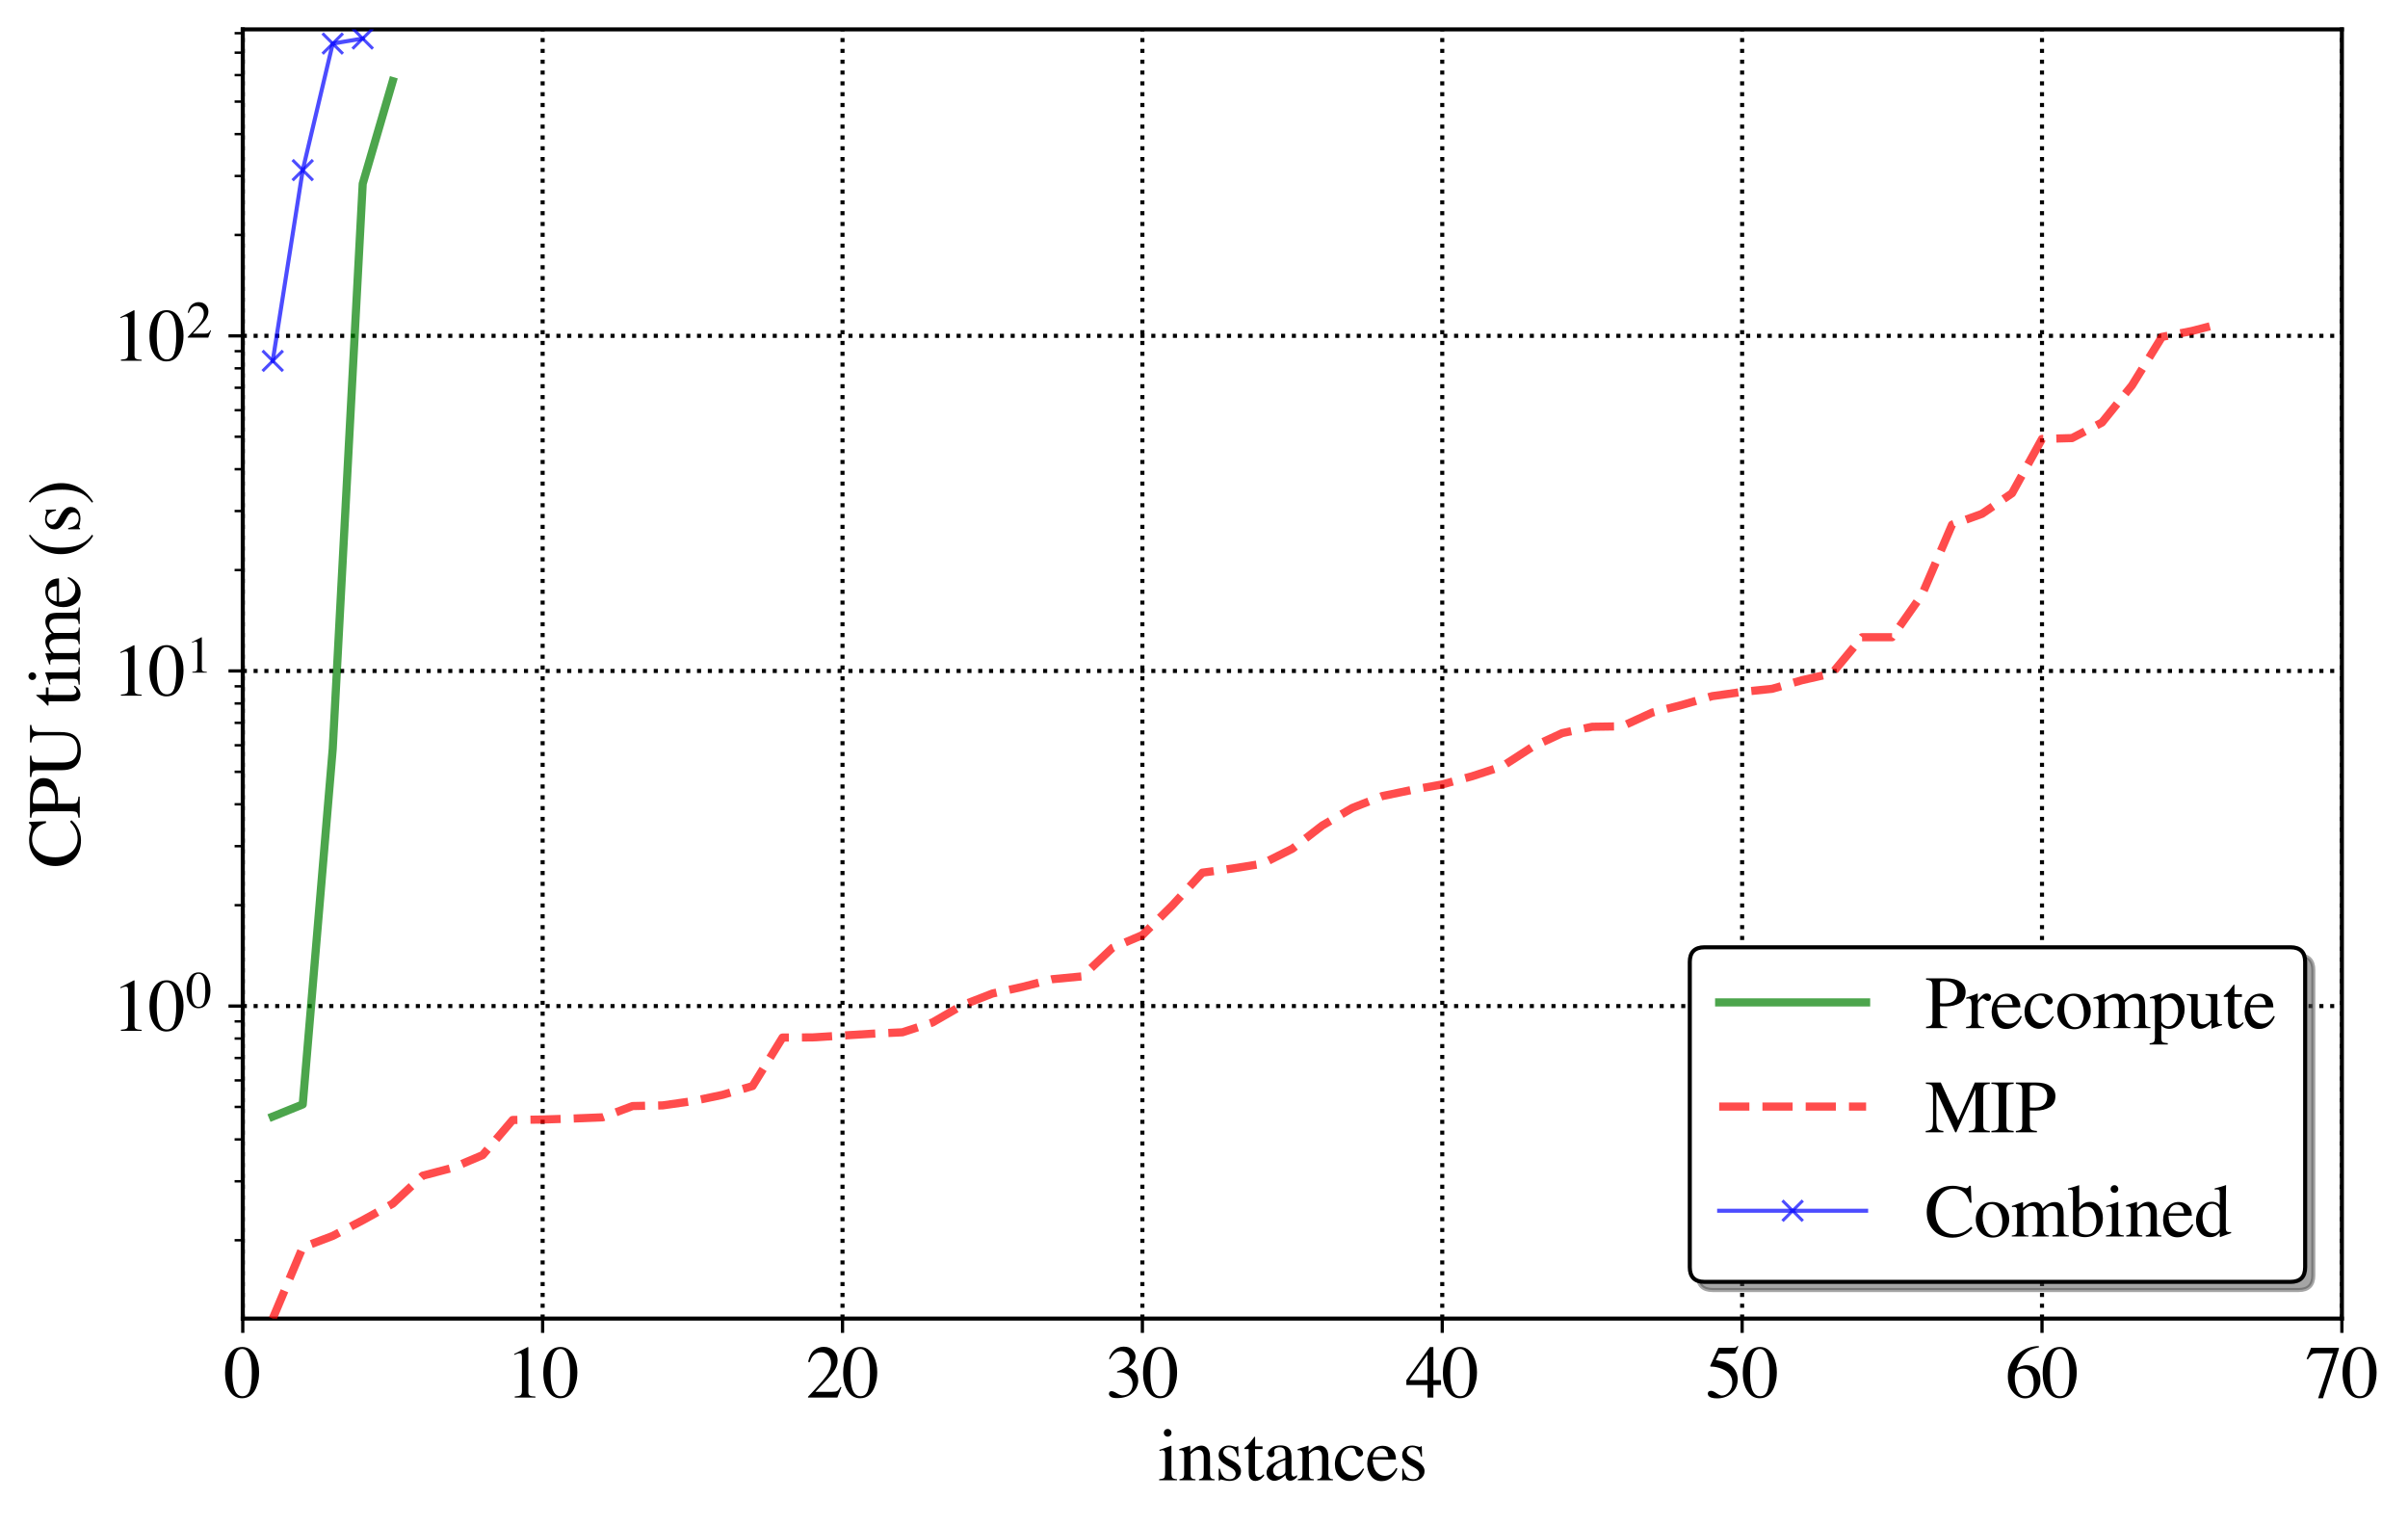 <?xml version="1.0" encoding="utf-8" standalone="no"?>
<!DOCTYPE svg PUBLIC "-//W3C//DTD SVG 1.1//EN"
  "http://www.w3.org/Graphics/SVG/1.1/DTD/svg11.dtd">
<svg xmlns:xlink="http://www.w3.org/1999/xlink" width="590.008pt" height="373.744pt" viewBox="0 0 590.008 373.744" xmlns="http://www.w3.org/2000/svg" version="1.1">
 <defs>
  <style type="text/css">*{stroke-linejoin: round; stroke-linecap: butt}</style>
 </defs>
 <g id="figure_1">
  <g id="patch_1">
   <path d="M 0 373.744 
L 590.008 373.744 
L 590.008 0 
L 0 0 
z
" style="fill: #ffffff"/>
  </g>
  <g id="axes_1">
   <g id="patch_2">
    <path d="M 59.482 323.02 
L 573.808 323.02 
L 573.808 7.2 
L 59.482 7.2 
z
" style="fill: #ffffff"/>
   </g>
   <g id="matplotlib.axis_1">
    <g id="xtick_1">
     <g id="line2d_1">
      <path d="M 59.482 323.02 
L 59.482 7.2 
" clip-path="url(#p31f4c7ac61)" style="fill: none; stroke-dasharray: 1,1.65; stroke-dashoffset: 0; stroke: #000000"/>
     </g>
     <g id="line2d_2">
      <defs>
       <path id="m6a44d98ca7" d="M 0 0 
L 0 3.5 
" style="stroke: #000000; stroke-width: 0.8"/>
      </defs>
      <g>
       <use xlink:href="#m6a44d98ca7" x="59.482" y="323.02" style="stroke: #000000; stroke-width: 0.8"/>
      </g>
     </g>
     <g id="text_1">
      <!-- 0 -->
      <g transform="translate(54.982 342.361) scale(0.18 -0.18)">
       <defs>
        <path id="Times-Roman-30" d="M 1531 116 
Q 1991 116 2162 619 
Q 2334 1122 2334 2075 
Q 2334 2834 2231 3288 
Q 2038 4131 1506 4131 
Q 975 4131 778 3263 
Q 675 2800 675 2044 
Q 675 1334 781 909 
Q 981 116 1531 116 
z
M 1522 4300 
Q 2241 4300 2638 3547 
Q 2953 2938 2953 2147 
Q 2953 1525 2759 975 
Q 2394 -59 1494 -59 
Q 878 -59 481 500 
Q 56 1097 56 2122 
Q 56 2928 341 3509 
Q 725 4300 1522 4300 
z
" transform="scale(0.016)"/>
       </defs>
       <use xlink:href="#Times-Roman-30"/>
      </g>
     </g>
    </g>
    <g id="xtick_2">
     <g id="line2d_3">
      <path d="M 132.957 323.02 
L 132.957 7.2 
" clip-path="url(#p31f4c7ac61)" style="fill: none; stroke-dasharray: 1,1.65; stroke-dashoffset: 0; stroke: #000000"/>
     </g>
     <g id="line2d_4">
      <g>
       <use xlink:href="#m6a44d98ca7" x="132.957" y="323.02" style="stroke: #000000; stroke-width: 0.8"/>
      </g>
     </g>
     <g id="text_2">
      <!-- 10 -->
      <g transform="translate(123.957 342.361) scale(0.18 -0.18)">
       <defs>
        <path id="Times-Roman-31" d="M 1894 4294 
Q 1906 4278 1907 4270 
Q 1909 4263 1909 4234 
L 1909 472 
Q 1909 231 2037 165 
Q 2166 100 2516 88 
L 2516 0 
L 753 0 
L 753 94 
Q 1131 113 1247 197 
Q 1363 281 1363 563 
L 1363 3456 
Q 1363 3606 1325 3684 
Q 1288 3763 1163 3763 
Q 1081 3763 951 3717 
Q 822 3672 709 3622 
L 709 3709 
L 1856 4294 
L 1894 4294 
z
" transform="scale(0.016)"/>
       </defs>
       <use xlink:href="#Times-Roman-31"/>
       <use xlink:href="#Times-Roman-30" x="50"/>
      </g>
     </g>
    </g>
    <g id="xtick_3">
     <g id="line2d_5">
      <path d="M 206.432 323.02 
L 206.432 7.2 
" clip-path="url(#p31f4c7ac61)" style="fill: none; stroke-dasharray: 1,1.65; stroke-dashoffset: 0; stroke: #000000"/>
     </g>
     <g id="line2d_6">
      <g>
       <use xlink:href="#m6a44d98ca7" x="206.432" y="323.02" style="stroke: #000000; stroke-width: 0.8"/>
      </g>
     </g>
     <g id="text_3">
      <!-- 20 -->
      <g transform="translate(197.432 342.361) scale(0.18 -0.18)">
       <defs>
        <path id="Times-Roman-32" d="M 191 72 
Q 1334 1259 1743 1815 
Q 2153 2372 2153 2900 
Q 2153 3363 1903 3605 
Q 1653 3847 1306 3847 
Q 878 3847 613 3534 
Q 466 3363 331 3006 
L 197 3034 
Q 353 3753 726 4033 
Q 1100 4313 1528 4313 
Q 2056 4313 2382 3980 
Q 2709 3647 2709 3166 
Q 2709 2653 2356 2178 
Q 2003 1703 822 488 
L 2256 488 
Q 2556 488 2678 559 
Q 2800 631 2953 909 
L 3034 872 
L 2688 0 
L 191 0 
L 191 72 
z
" transform="scale(0.016)"/>
       </defs>
       <use xlink:href="#Times-Roman-32"/>
       <use xlink:href="#Times-Roman-30" x="50"/>
      </g>
     </g>
    </g>
    <g id="xtick_4">
     <g id="line2d_7">
      <path d="M 279.907 323.02 
L 279.907 7.2 
" clip-path="url(#p31f4c7ac61)" style="fill: none; stroke-dasharray: 1,1.65; stroke-dashoffset: 0; stroke: #000000"/>
     </g>
     <g id="line2d_8">
      <g>
       <use xlink:href="#m6a44d98ca7" x="279.907" y="323.02" style="stroke: #000000; stroke-width: 0.8"/>
      </g>
     </g>
     <g id="text_4">
      <!-- 30 -->
      <g transform="translate(270.907 342.361) scale(0.18 -0.18)">
       <defs>
        <path id="Times-Roman-33" d="M 497 544 
Q 669 544 951 366 
Q 1234 188 1431 188 
Q 1869 188 2081 483 
Q 2294 778 2294 1125 
Q 2294 1459 2122 1713 
Q 1831 2141 1141 2141 
Q 1100 2141 1062 2139 
Q 1025 2138 975 2131 
L 969 2213 
Q 1469 2394 1756 2628 
Q 2044 2863 2044 3247 
Q 2044 3588 1817 3766 
Q 1591 3944 1300 3944 
Q 956 3944 694 3691 
Q 550 3553 384 3266 
L 288 3288 
Q 413 3763 753 4047 
Q 1094 4331 1541 4331 
Q 2019 4331 2280 4068 
Q 2541 3806 2541 3463 
Q 2541 3159 2325 2906 
Q 2203 2763 1947 2584 
Q 2247 2456 2428 2284 
Q 2769 1956 2769 1453 
Q 2769 859 2301 406 
Q 1834 -47 972 -47 
Q 588 -47 433 67 
Q 278 181 278 313 
Q 278 394 329 469 
Q 381 544 497 544 
z
" transform="scale(0.016)"/>
       </defs>
       <use xlink:href="#Times-Roman-33"/>
       <use xlink:href="#Times-Roman-30" x="50"/>
      </g>
     </g>
    </g>
    <g id="xtick_5">
     <g id="line2d_9">
      <path d="M 353.382 323.02 
L 353.382 7.2 
" clip-path="url(#p31f4c7ac61)" style="fill: none; stroke-dasharray: 1,1.65; stroke-dashoffset: 0; stroke: #000000"/>
     </g>
     <g id="line2d_10">
      <g>
       <use xlink:href="#m6a44d98ca7" x="353.382" y="323.02" style="stroke: #000000; stroke-width: 0.8"/>
      </g>
     </g>
     <g id="text_5">
      <!-- 40 -->
      <g transform="translate(344.382 342.361) scale(0.18 -0.18)">
       <defs>
        <path id="Times-Roman-34" d="M 1866 3650 
L 331 1481 
L 1866 1481 
L 1866 3650 
z
M 2072 4294 
L 2369 4294 
L 2369 1481 
L 3022 1481 
L 3022 1066 
L 2369 1066 
L 2369 0 
L 1872 0 
L 1872 1066 
L 72 1066 
L 72 1481 
L 2072 4294 
z
" transform="scale(0.016)"/>
       </defs>
       <use xlink:href="#Times-Roman-34"/>
       <use xlink:href="#Times-Roman-30" x="50"/>
      </g>
     </g>
    </g>
    <g id="xtick_6">
     <g id="line2d_11">
      <path d="M 426.858 323.02 
L 426.858 7.2 
" clip-path="url(#p31f4c7ac61)" style="fill: none; stroke-dasharray: 1,1.65; stroke-dashoffset: 0; stroke: #000000"/>
     </g>
     <g id="line2d_12">
      <g>
       <use xlink:href="#m6a44d98ca7" x="426.858" y="323.02" style="stroke: #000000; stroke-width: 0.8"/>
      </g>
     </g>
     <g id="text_6">
      <!-- 50 -->
      <g transform="translate(417.858 342.361) scale(0.18 -0.18)">
       <defs>
        <path id="Times-Roman-35" d="M 478 572 
Q 656 572 945 370 
Q 1234 169 1391 169 
Q 1750 169 2019 486 
Q 2288 803 2288 1266 
Q 2288 2075 1425 2431 
Q 947 2628 534 2628 
Q 466 2628 448 2633 
Q 431 2638 406 2666 
Q 413 2691 417 2708 
Q 422 2725 428 2741 
L 1109 4234 
L 2450 4234 
Q 2550 4234 2604 4268 
Q 2659 4303 2747 4397 
L 2797 4353 
L 2553 3775 
Q 2541 3747 2484 3739 
Q 2428 3731 2363 3731 
L 1153 3731 
L 888 3184 
Q 1400 3097 1638 3019 
Q 2028 2888 2291 2631 
Q 2516 2409 2631 2132 
Q 2747 1856 2747 1547 
Q 2747 856 2255 393 
Q 1763 -69 1009 -69 
Q 703 -69 516 -9 
Q 203 88 203 338 
Q 203 431 270 501 
Q 338 572 478 572 
z
" transform="scale(0.016)"/>
       </defs>
       <use xlink:href="#Times-Roman-35"/>
       <use xlink:href="#Times-Roman-30" x="50"/>
      </g>
     </g>
    </g>
    <g id="xtick_7">
     <g id="line2d_13">
      <path d="M 500.333 323.02 
L 500.333 7.2 
" clip-path="url(#p31f4c7ac61)" style="fill: none; stroke-dasharray: 1,1.65; stroke-dashoffset: 0; stroke: #000000"/>
     </g>
     <g id="line2d_14">
      <g>
       <use xlink:href="#m6a44d98ca7" x="500.333" y="323.02" style="stroke: #000000; stroke-width: 0.8"/>
      </g>
     </g>
     <g id="text_7">
      <!-- 60 -->
      <g transform="translate(491.333 342.361) scale(0.18 -0.18)">
       <defs>
        <path id="Times-Roman-36" d="M 2994 1422 
Q 2994 850 2626 390 
Q 2259 -69 1672 -69 
Q 1122 -69 670 447 
Q 219 963 219 1819 
Q 219 2922 1094 3713 
Q 1875 4375 2850 4375 
L 2866 4272 
Q 2475 4200 2192 4076 
Q 1909 3953 1688 3731 
Q 1459 3506 1259 3159 
Q 1059 2813 984 2472 
Q 1178 2591 1319 2647 
Q 1569 2747 1822 2747 
Q 2319 2747 2656 2403 
Q 2994 2059 2994 1422 
z
M 2422 1181 
Q 2422 1597 2291 1919 
Q 2072 2456 1547 2456 
Q 1063 2456 903 2169 
Q 809 2000 809 1606 
Q 809 1097 1026 609 
Q 1244 122 1713 122 
Q 2084 122 2253 439 
Q 2422 756 2422 1181 
z
" transform="scale(0.016)"/>
       </defs>
       <use xlink:href="#Times-Roman-36"/>
       <use xlink:href="#Times-Roman-30" x="50"/>
      </g>
     </g>
    </g>
    <g id="xtick_8">
     <g id="line2d_15">
      <path d="M 573.808 323.02 
L 573.808 7.2 
" clip-path="url(#p31f4c7ac61)" style="fill: none; stroke-dasharray: 1,1.65; stroke-dashoffset: 0; stroke: #000000"/>
     </g>
     <g id="line2d_16">
      <g>
       <use xlink:href="#m6a44d98ca7" x="573.808" y="323.02" style="stroke: #000000; stroke-width: 0.8"/>
      </g>
     </g>
     <g id="text_8">
      <!-- 70 -->
      <g transform="translate(564.808 342.361) scale(0.18 -0.18)">
       <defs>
        <path id="Times-Roman-37" d="M 2872 4234 
L 2872 4131 
L 1516 -59 
L 1103 -59 
L 2369 3763 
L 1006 3763 
Q 703 3763 570 3663 
Q 438 3563 234 3244 
L 125 3294 
Q 328 3794 376 3911 
Q 425 4028 503 4234 
L 2872 4234 
z
" transform="scale(0.016)"/>
       </defs>
       <use xlink:href="#Times-Roman-37"/>
       <use xlink:href="#Times-Roman-30" x="50"/>
      </g>
     </g>
    </g>
    <g id="text_9">
     <!-- instances -->
     <g transform="translate(283.653 362.623) scale(0.18 -0.18)">
      <defs>
       <path id="Times-Roman-69" d="M 525 4034 
Q 525 4169 619 4266 
Q 713 4363 850 4363 
Q 984 4363 1079 4267 
Q 1175 4172 1175 4034 
Q 1175 3900 1079 3804 
Q 984 3709 850 3709 
Q 713 3709 619 3804 
Q 525 3900 525 4034 
z
M 125 88 
Q 459 119 546 201 
Q 634 284 634 650 
L 634 2141 
Q 634 2344 606 2422 
Q 559 2550 409 2550 
Q 375 2550 342 2544 
Q 309 2538 153 2494 
L 153 2591 
L 288 2634 
Q 834 2813 1050 2903 
Q 1138 2941 1163 2941 
Q 1169 2919 1169 2894 
L 1169 650 
Q 1169 294 1255 203 
Q 1341 113 1644 88 
L 1644 0 
L 125 0 
L 125 88 
z
" transform="scale(0.016)"/>
       <path id="Times-Roman-6e" d="M 116 88 
Q 338 116 427 198 
Q 516 281 516 569 
L 516 2153 
Q 516 2353 478 2434 
Q 419 2553 234 2553 
Q 206 2553 176 2550 
Q 147 2547 103 2541 
L 103 2650 
Q 231 2688 709 2844 
L 1003 2941 
Q 1025 2941 1029 2925 
Q 1034 2909 1034 2881 
L 1034 2422 
Q 1322 2691 1484 2791 
Q 1728 2944 1991 2944 
Q 2203 2944 2378 2822 
Q 2716 2584 2716 1975 
L 2716 516 
Q 2716 291 2806 191 
Q 2897 91 3109 88 
L 3109 0 
L 1775 0 
L 1775 88 
Q 2003 119 2093 214 
Q 2184 309 2184 628 
L 2184 1963 
Q 2184 2231 2084 2407 
Q 1984 2584 1716 2584 
Q 1531 2584 1341 2459 
Q 1234 2388 1066 2222 
L 1066 472 
Q 1066 247 1166 170 
Q 1266 94 1481 88 
L 1481 0 
L 116 0 
L 116 88 
z
M 1603 2944 
L 1603 2944 
z
" transform="scale(0.016)"/>
       <path id="Times-Roman-73" d="M 331 984 
L 434 984 
Q 506 628 628 438 
Q 847 88 1269 88 
Q 1503 88 1639 217 
Q 1775 347 1775 553 
Q 1775 684 1697 806 
Q 1619 928 1422 1044 
L 1072 1244 
Q 688 1450 506 1659 
Q 325 1869 325 2153 
Q 325 2503 575 2728 
Q 825 2953 1203 2953 
Q 1369 2953 1567 2890 
Q 1766 2828 1791 2828 
Q 1847 2828 1872 2843 
Q 1897 2859 1916 2894 
L 1991 2894 
L 2013 2022 
L 1916 2022 
Q 1853 2325 1747 2494 
Q 1553 2806 1188 2806 
Q 969 2806 844 2672 
Q 719 2538 719 2356 
Q 719 2069 1150 1844 
L 1563 1622 
Q 2228 1259 2228 778 
Q 2228 409 1951 175 
Q 1675 -59 1228 -59 
Q 1041 -59 803 3 
Q 566 66 522 66 
Q 484 66 456 39 
Q 428 13 413 -25 
L 331 -25 
L 331 984 
z
M 1247 2953 
L 1247 2953 
z
" transform="scale(0.016)"/>
       <path id="Times-Roman-74" d="M 1628 2881 
L 1628 2656 
L 991 2656 
L 984 856 
Q 984 619 1025 497 
Q 1100 281 1319 281 
Q 1431 281 1514 334 
Q 1597 388 1703 503 
L 1784 434 
L 1716 341 
Q 1553 122 1372 31 
Q 1191 -59 1022 -59 
Q 653 -59 522 269 
Q 450 447 450 763 
L 450 2656 
L 109 2656 
Q 94 2666 86 2675 
Q 78 2684 78 2700 
Q 78 2731 92 2748 
Q 106 2766 181 2828 
Q 397 3006 492 3117 
Q 588 3228 941 3703 
Q 981 3703 989 3697 
Q 997 3691 997 3650 
L 997 2881 
L 1628 2881 
z
" transform="scale(0.016)"/>
       <path id="Times-Roman-61" d="M 1834 1731 
Q 1475 1613 1241 1469 
Q 791 1191 791 838 
Q 791 553 978 419 
Q 1100 331 1250 331 
Q 1456 331 1645 447 
Q 1834 563 1834 741 
L 1834 1731 
z
M 234 622 
Q 234 1075 688 1378 
Q 975 1566 1834 1888 
L 1834 2153 
Q 1834 2472 1772 2597 
Q 1666 2806 1331 2806 
Q 1172 2806 1028 2725 
Q 884 2641 884 2494 
Q 884 2456 900 2367 
Q 916 2278 916 2253 
Q 916 2078 800 2009 
Q 734 1969 644 1969 
Q 503 1969 428 2061 
Q 353 2153 353 2266 
Q 353 2484 623 2723 
Q 894 2963 1416 2963 
Q 2022 2963 2238 2569 
Q 2353 2353 2353 1941 
L 2353 688 
Q 2353 506 2378 438 
Q 2419 316 2547 316 
Q 2619 316 2666 337 
Q 2713 359 2828 444 
L 2828 281 
Q 2728 159 2613 81 
Q 2438 -38 2256 -38 
Q 2044 -38 1948 100 
Q 1853 238 1844 428 
Q 1606 222 1438 122 
Q 1153 -47 897 -47 
Q 628 -47 431 142 
Q 234 331 234 622 
z
M 1425 2963 
L 1425 2963 
z
" transform="scale(0.016)"/>
       <path id="Times-Roman-63" d="M 1591 2947 
Q 1981 2947 2264 2745 
Q 2547 2544 2547 2303 
Q 2547 2200 2475 2111 
Q 2403 2022 2253 2022 
Q 2144 2022 2061 2097 
Q 1978 2172 1941 2316 
L 1903 2466 
Q 1863 2631 1763 2700 
Q 1659 2766 1491 2766 
Q 1134 2766 889 2455 
Q 644 2144 644 1628 
Q 644 1156 914 781 
Q 1184 406 1644 406 
Q 1969 406 2222 619 
Q 2366 741 2547 1006 
L 2634 953 
Q 2456 578 2259 359 
Q 1881 -59 1384 -59 
Q 897 -59 522 325 
Q 147 709 147 1369 
Q 147 2016 556 2481 
Q 966 2947 1591 2947 
z
M 1453 2947 
L 1453 2947 
z
" transform="scale(0.016)"/>
       <path id="Times-Roman-65" d="M 1466 2931 
Q 1906 2931 2237 2626 
Q 2569 2322 2569 1763 
L 584 1763 
Q 616 1038 912 706 
Q 1209 375 1616 375 
Q 1944 375 2169 547 
Q 2394 719 2584 1034 
L 2694 997 
Q 2566 600 2214 262 
Q 1863 -75 1353 -75 
Q 766 -75 445 369 
Q 125 813 125 1391 
Q 125 2019 497 2475 
Q 869 2931 1466 2931 
z
M 1284 2703 
Q 928 2703 741 2388 
Q 641 2219 597 1963 
L 1916 1963 
Q 1881 2275 1797 2428 
Q 1644 2703 1284 2703 
z
M 1425 2931 
L 1425 2931 
z
" transform="scale(0.016)"/>
      </defs>
      <use xlink:href="#Times-Roman-69"/>
      <use xlink:href="#Times-Roman-6e" x="27.783"/>
      <use xlink:href="#Times-Roman-73" x="77.783"/>
      <use xlink:href="#Times-Roman-74" x="116.699"/>
      <use xlink:href="#Times-Roman-61" x="144.482"/>
      <use xlink:href="#Times-Roman-6e" x="188.867"/>
      <use xlink:href="#Times-Roman-63" x="238.867"/>
      <use xlink:href="#Times-Roman-65" x="283.252"/>
      <use xlink:href="#Times-Roman-73" x="327.637"/>
     </g>
    </g>
   </g>
   <g id="matplotlib.axis_2">
    <g id="ytick_1">
     <g id="line2d_17">
      <path d="M 59.482 246.457 
L 573.808 246.457 
" clip-path="url(#p31f4c7ac61)" style="fill: none; stroke-dasharray: 1,1.65; stroke-dashoffset: 0; stroke: #000000"/>
     </g>
     <g id="line2d_18">
      <defs>
       <path id="m2f90ccb410" d="M 0 0 
L -3.5 0 
" style="stroke: #000000; stroke-width: 0.8"/>
      </defs>
      <g>
       <use xlink:href="#m2f90ccb410" x="59.482" y="246.457" style="stroke: #000000; stroke-width: 0.8"/>
      </g>
     </g>
     <g id="text_10">
      <!-- $\mathdefault{10^{0}}$ -->
      <g transform="translate(27.462 252.628) scale(0.18 -0.18)">
       <use xlink:href="#Times-Roman-31" transform="translate(0 0.556)"/>
       <use xlink:href="#Times-Roman-30" transform="translate(50 0.556)"/>
       <use xlink:href="#Times-Roman-30" transform="translate(100.785 31.969) scale(0.7)"/>
      </g>
     </g>
    </g>
    <g id="ytick_2">
     <g id="line2d_19">
      <path d="M 59.482 164.366 
L 573.808 164.366 
" clip-path="url(#p31f4c7ac61)" style="fill: none; stroke-dasharray: 1,1.65; stroke-dashoffset: 0; stroke: #000000"/>
     </g>
     <g id="line2d_20">
      <g>
       <use xlink:href="#m2f90ccb410" x="59.482" y="164.366" style="stroke: #000000; stroke-width: 0.8"/>
      </g>
     </g>
     <g id="text_11">
      <!-- $\mathdefault{10^{1}}$ -->
      <g transform="translate(27.462 170.536) scale(0.18 -0.18)">
       <use xlink:href="#Times-Roman-31" transform="translate(0 0.622)"/>
       <use xlink:href="#Times-Roman-30" transform="translate(50 0.622)"/>
       <use xlink:href="#Times-Roman-31" transform="translate(100.785 32.034) scale(0.7)"/>
      </g>
     </g>
    </g>
    <g id="ytick_3">
     <g id="line2d_21">
      <path d="M 59.482 82.274 
L 573.808 82.274 
" clip-path="url(#p31f4c7ac61)" style="fill: none; stroke-dasharray: 1,1.65; stroke-dashoffset: 0; stroke: #000000"/>
     </g>
     <g id="line2d_22">
      <g>
       <use xlink:href="#m2f90ccb410" x="59.482" y="82.274" style="stroke: #000000; stroke-width: 0.8"/>
      </g>
     </g>
     <g id="text_12">
      <!-- $\mathdefault{10^{2}}$ -->
      <g transform="translate(27.462 88.445) scale(0.18 -0.18)">
       <use xlink:href="#Times-Roman-31" transform="translate(0 0.414)"/>
       <use xlink:href="#Times-Roman-30" transform="translate(50 0.414)"/>
       <use xlink:href="#Times-Roman-32" transform="translate(100.785 31.827) scale(0.7)"/>
      </g>
     </g>
    </g>
    <g id="ytick_4">
     <g id="line2d_23">
      <defs>
       <path id="m08d9898d36" d="M 0 0 
L -2 0 
" style="stroke: #000000; stroke-width: 0.6"/>
      </defs>
      <g>
       <use xlink:href="#m08d9898d36" x="59.482" y="303.837" style="stroke: #000000; stroke-width: 0.6"/>
      </g>
     </g>
    </g>
    <g id="ytick_5">
     <g id="line2d_24">
      <g>
       <use xlink:href="#m08d9898d36" x="59.482" y="289.381" style="stroke: #000000; stroke-width: 0.6"/>
      </g>
     </g>
    </g>
    <g id="ytick_6">
     <g id="line2d_25">
      <g>
       <use xlink:href="#m08d9898d36" x="59.482" y="279.125" style="stroke: #000000; stroke-width: 0.6"/>
      </g>
     </g>
    </g>
    <g id="ytick_7">
     <g id="line2d_26">
      <g>
       <use xlink:href="#m08d9898d36" x="59.482" y="271.169" style="stroke: #000000; stroke-width: 0.6"/>
      </g>
     </g>
    </g>
    <g id="ytick_8">
     <g id="line2d_27">
      <g>
       <use xlink:href="#m08d9898d36" x="59.482" y="264.669" style="stroke: #000000; stroke-width: 0.6"/>
      </g>
     </g>
    </g>
    <g id="ytick_9">
     <g id="line2d_28">
      <g>
       <use xlink:href="#m08d9898d36" x="59.482" y="259.173" style="stroke: #000000; stroke-width: 0.6"/>
      </g>
     </g>
    </g>
    <g id="ytick_10">
     <g id="line2d_29">
      <g>
       <use xlink:href="#m08d9898d36" x="59.482" y="254.413" style="stroke: #000000; stroke-width: 0.6"/>
      </g>
     </g>
    </g>
    <g id="ytick_11">
     <g id="line2d_30">
      <g>
       <use xlink:href="#m08d9898d36" x="59.482" y="250.214" style="stroke: #000000; stroke-width: 0.6"/>
      </g>
     </g>
    </g>
    <g id="ytick_12">
     <g id="line2d_31">
      <g>
       <use xlink:href="#m08d9898d36" x="59.482" y="221.745" style="stroke: #000000; stroke-width: 0.6"/>
      </g>
     </g>
    </g>
    <g id="ytick_13">
     <g id="line2d_32">
      <g>
       <use xlink:href="#m08d9898d36" x="59.482" y="207.29" style="stroke: #000000; stroke-width: 0.6"/>
      </g>
     </g>
    </g>
    <g id="ytick_14">
     <g id="line2d_33">
      <g>
       <use xlink:href="#m08d9898d36" x="59.482" y="197.033" style="stroke: #000000; stroke-width: 0.6"/>
      </g>
     </g>
    </g>
    <g id="ytick_15">
     <g id="line2d_34">
      <g>
       <use xlink:href="#m08d9898d36" x="59.482" y="189.078" style="stroke: #000000; stroke-width: 0.6"/>
      </g>
     </g>
    </g>
    <g id="ytick_16">
     <g id="line2d_35">
      <g>
       <use xlink:href="#m08d9898d36" x="59.482" y="182.578" style="stroke: #000000; stroke-width: 0.6"/>
      </g>
     </g>
    </g>
    <g id="ytick_17">
     <g id="line2d_36">
      <g>
       <use xlink:href="#m08d9898d36" x="59.482" y="177.082" style="stroke: #000000; stroke-width: 0.6"/>
      </g>
     </g>
    </g>
    <g id="ytick_18">
     <g id="line2d_37">
      <g>
       <use xlink:href="#m08d9898d36" x="59.482" y="172.321" style="stroke: #000000; stroke-width: 0.6"/>
      </g>
     </g>
    </g>
    <g id="ytick_19">
     <g id="line2d_38">
      <g>
       <use xlink:href="#m08d9898d36" x="59.482" y="168.122" style="stroke: #000000; stroke-width: 0.6"/>
      </g>
     </g>
    </g>
    <g id="ytick_20">
     <g id="line2d_39">
      <g>
       <use xlink:href="#m08d9898d36" x="59.482" y="139.654" style="stroke: #000000; stroke-width: 0.6"/>
      </g>
     </g>
    </g>
    <g id="ytick_21">
     <g id="line2d_40">
      <g>
       <use xlink:href="#m08d9898d36" x="59.482" y="125.198" style="stroke: #000000; stroke-width: 0.6"/>
      </g>
     </g>
    </g>
    <g id="ytick_22">
     <g id="line2d_41">
      <g>
       <use xlink:href="#m08d9898d36" x="59.482" y="114.942" style="stroke: #000000; stroke-width: 0.6"/>
      </g>
     </g>
    </g>
    <g id="ytick_23">
     <g id="line2d_42">
      <g>
       <use xlink:href="#m08d9898d36" x="59.482" y="106.986" style="stroke: #000000; stroke-width: 0.6"/>
      </g>
     </g>
    </g>
    <g id="ytick_24">
     <g id="line2d_43">
      <g>
       <use xlink:href="#m08d9898d36" x="59.482" y="100.486" style="stroke: #000000; stroke-width: 0.6"/>
      </g>
     </g>
    </g>
    <g id="ytick_25">
     <g id="line2d_44">
      <g>
       <use xlink:href="#m08d9898d36" x="59.482" y="94.99" style="stroke: #000000; stroke-width: 0.6"/>
      </g>
     </g>
    </g>
    <g id="ytick_26">
     <g id="line2d_45">
      <g>
       <use xlink:href="#m08d9898d36" x="59.482" y="90.23" style="stroke: #000000; stroke-width: 0.6"/>
      </g>
     </g>
    </g>
    <g id="ytick_27">
     <g id="line2d_46">
      <g>
       <use xlink:href="#m08d9898d36" x="59.482" y="86.03" style="stroke: #000000; stroke-width: 0.6"/>
      </g>
     </g>
    </g>
    <g id="ytick_28">
     <g id="line2d_47">
      <g>
       <use xlink:href="#m08d9898d36" x="59.482" y="57.562" style="stroke: #000000; stroke-width: 0.6"/>
      </g>
     </g>
    </g>
    <g id="ytick_29">
     <g id="line2d_48">
      <g>
       <use xlink:href="#m08d9898d36" x="59.482" y="43.106" style="stroke: #000000; stroke-width: 0.6"/>
      </g>
     </g>
    </g>
    <g id="ytick_30">
     <g id="line2d_49">
      <g>
       <use xlink:href="#m08d9898d36" x="59.482" y="32.85" style="stroke: #000000; stroke-width: 0.6"/>
      </g>
     </g>
    </g>
    <g id="ytick_31">
     <g id="line2d_50">
      <g>
       <use xlink:href="#m08d9898d36" x="59.482" y="24.894" style="stroke: #000000; stroke-width: 0.6"/>
      </g>
     </g>
    </g>
    <g id="ytick_32">
     <g id="line2d_51">
      <g>
       <use xlink:href="#m08d9898d36" x="59.482" y="18.394" style="stroke: #000000; stroke-width: 0.6"/>
      </g>
     </g>
    </g>
    <g id="ytick_33">
     <g id="line2d_52">
      <g>
       <use xlink:href="#m08d9898d36" x="59.482" y="12.899" style="stroke: #000000; stroke-width: 0.6"/>
      </g>
     </g>
    </g>
    <g id="ytick_34">
     <g id="line2d_53">
      <g>
       <use xlink:href="#m08d9898d36" x="59.482" y="8.138" style="stroke: #000000; stroke-width: 0.6"/>
      </g>
     </g>
    </g>
    <g id="text_13">
     <!-- Run time (s) -->
     <g transform="translate(19.541 212.61) rotate(-90) scale(0.18 -0.18)">
      <defs>
       <path id="Times-Roman-43" d="M 2369 4309 
Q 2716 4309 3081 4206 
Q 3447 4103 3491 4103 
Q 3581 4103 3662 4153 
Q 3744 4203 3775 4309 
L 3909 4309 
L 3969 2872 
L 3822 2872 
Q 3694 3300 3488 3563 
Q 3094 4056 2428 4056 
Q 1756 4056 1329 3525 
Q 903 2994 903 2063 
Q 903 1206 1351 695 
Q 1800 184 2488 184 
Q 2984 184 3403 422 
Q 3644 556 3931 828 
L 4050 709 
Q 3838 441 3522 238 
Q 2984 -106 2356 -106 
Q 1325 -106 719 553 
Q 159 1163 159 2075 
Q 159 3009 750 3644 
Q 1372 4309 2369 4309 
z
M 2347 4309 
Q 2347 4309 2347 4309 
z
" transform="scale(0.016)"/>
       <path id="Times-Roman-50" d="M 2769 3072 
Q 2769 3659 2263 3878 
Q 1991 3997 1575 3997 
Q 1378 3997 1333 3958 
Q 1288 3919 1288 3784 
L 1288 2116 
Q 1459 2100 1512 2097 
Q 1566 2094 1616 2094 
Q 2056 2094 2309 2219 
Q 2769 2447 2769 3072 
z
M 103 116 
Q 469 150 559 261 
Q 650 372 650 769 
L 650 3541 
Q 650 3875 548 3981 
Q 447 4088 103 4116 
L 103 4234 
L 1791 4234 
Q 2603 4234 3034 3918 
Q 3466 3603 3466 3088 
Q 3466 2434 2987 2140 
Q 2509 1847 1791 1847 
Q 1688 1847 1527 1851 
Q 1366 1856 1288 1856 
L 1288 694 
Q 1288 331 1398 237 
Q 1509 144 1894 116 
L 1894 0 
L 103 0 
L 103 116 
z
" transform="scale(0.016)"/>
       <path id="Times-Roman-55" d="M 1903 4234 
L 1903 4116 
Q 1534 4091 1425 3992 
Q 1316 3894 1316 3541 
L 1316 1494 
Q 1316 991 1453 709 
Q 1709 197 2425 197 
Q 3209 197 3478 722 
Q 3628 1016 3628 1628 
L 3628 3294 
Q 3628 3816 3503 3948 
Q 3378 4081 3028 4116 
L 3028 4234 
L 4509 4234 
L 4509 4116 
Q 4138 4075 4023 3936 
Q 3909 3797 3909 3294 
L 3909 1628 
Q 3909 966 3706 594 
Q 3331 -91 2281 -91 
Q 1244 -91 869 584 
Q 666 947 666 1541 
L 666 3541 
Q 666 3891 558 3989 
Q 450 4088 88 4116 
L 88 4234 
L 1903 4234 
z
M 2316 4234 
L 2316 4234 
z
" transform="scale(0.016)"/>
       <path id="Times-Roman-20" transform="scale(0.016)"/>
       <path id="Times-Roman-6d" d="M 103 81 
Q 347 103 428 163 
Q 553 253 553 525 
L 553 2141 
Q 553 2372 492 2444 
Q 431 2516 291 2516 
Q 225 2516 192 2509 
Q 159 2503 116 2488 
L 116 2597 
L 341 2672 
Q 463 2713 741 2819 
Q 1019 2925 1034 2925 
Q 1050 2925 1053 2909 
Q 1056 2894 1056 2850 
L 1056 2428 
Q 1366 2709 1591 2817 
Q 1816 2925 2053 2925 
Q 2375 2925 2566 2706 
Q 2666 2588 2731 2384 
Q 2963 2619 3134 2731 
Q 3431 2925 3741 2925 
Q 4244 2925 4413 2516 
Q 4509 2284 4509 1784 
L 4509 488 
Q 4509 266 4607 186 
Q 4706 106 4963 81 
L 4963 0 
L 3553 0 
L 3553 88 
Q 3825 113 3911 197 
Q 3997 281 3997 541 
L 3997 1888 
Q 3997 2191 3931 2334 
Q 3816 2591 3478 2591 
Q 3275 2591 3075 2456 
Q 2959 2378 2791 2206 
L 2791 606 
Q 2791 353 2880 222 
Q 2969 91 3256 81 
L 3256 0 
L 1822 0 
L 1822 81 
Q 2119 119 2200 225 
Q 2281 331 2281 747 
L 2281 1622 
Q 2281 2103 2219 2284 
Q 2116 2591 1781 2591 
Q 1591 2591 1406 2486 
Q 1222 2381 1081 2213 
L 1081 503 
Q 1081 266 1164 175 
Q 1247 84 1525 81 
L 1525 0 
L 103 0 
L 103 81 
z
" transform="scale(0.016)"/>
       <path id="Times-Roman-28" d="M 294 1606 
Q 294 2694 944 3516 
Q 1344 4019 1888 4325 
L 1947 4222 
Q 1444 3822 1228 3444 
Q 850 2784 850 1688 
Q 850 875 994 347 
Q 1247 -578 1947 -1038 
L 1866 -1141 
Q 1481 -956 1034 -419 
Q 294 472 294 1606 
z
" transform="scale(0.016)"/>
       <path id="Times-Roman-29" d="M 1822 1575 
Q 1822 1109 1700 693 
Q 1578 278 1344 -91 
Q 1097 -484 684 -825 
Q 413 -1050 228 -1141 
L 169 -1038 
Q 650 -672 872 -291 
Q 1266 384 1266 1494 
Q 1266 2391 1084 2959 
Q 831 3763 169 4222 
L 250 4325 
Q 744 4050 1169 3494 
Q 1822 2638 1822 1575 
z
" transform="scale(0.016)"/>
      </defs>
      <use xlink:href="#Times-Roman-43"/>
      <use xlink:href="#Times-Roman-50" x="66.699"/>
      <use xlink:href="#Times-Roman-55" x="122.314"/>
      <use xlink:href="#Times-Roman-20" x="194.531"/>
      <use xlink:href="#Times-Roman-74" x="219.531"/>
      <use xlink:href="#Times-Roman-69" x="247.314"/>
      <use xlink:href="#Times-Roman-6d" x="275.098"/>
      <use xlink:href="#Times-Roman-65" x="352.881"/>
      <use xlink:href="#Times-Roman-20" x="397.266"/>
      <use xlink:href="#Times-Roman-28" x="422.266"/>
      <use xlink:href="#Times-Roman-73" x="455.566"/>
      <use xlink:href="#Times-Roman-29" x="494.482"/>
     </g>
    </g>
   </g>
   <g id="patch_3">
    <path d="M 59.482 323.02 
L 59.482 7.2 
" style="fill: none; stroke: #000000; stroke-linejoin: miter; stroke-linecap: square"/>
   </g>
   <g id="patch_4">
    <path d="M 573.808 323.02 
L 573.808 7.2 
" style="fill: none; stroke: #000000; stroke-linejoin: miter; stroke-linecap: square"/>
   </g>
   <g id="patch_5">
    <path d="M 59.482 323.02 
L 573.808 323.02 
" style="fill: none; stroke: #000000; stroke-linejoin: miter; stroke-linecap: square"/>
   </g>
   <g id="patch_6">
    <path d="M 59.482 7.2 
L 573.808 7.2 
" style="fill: none; stroke: #000000; stroke-linejoin: miter; stroke-linecap: square"/>
   </g>
   <g id="line2d_54">
    <path d="M 66.829 273.529 
L 74.177 270.555 
L 81.524 183.453 
L 88.872 45.022 
L 96.219 19.887 
" clip-path="url(#p31f4c7ac61)" style="fill: none; stroke: #008000; stroke-opacity: 0.7; stroke-width: 2; stroke-linecap: square"/>
   </g>
   <g id="line2d_55">
    <path d="M 66.829 323.02 
L 74.177 305.546 
L 81.524 302.769 
L 88.872 298.932 
L 96.219 294.869 
L 103.567 288.011 
L 110.914 286.083 
L 118.262 282.967 
L 125.609 274.364 
L 132.957 274.254 
L 140.305 274.014 
L 147.652 273.713 
L 155 270.952 
L 162.347 270.793 
L 169.695 269.753 
L 177.042 268.21 
L 184.39 266.055 
L 191.737 254.172 
L 199.085 254.137 
L 206.432 253.681 
L 213.78 253.229 
L 221.127 252.885 
L 228.475 250.478 
L 235.822 246.237 
L 243.17 243.386 
L 250.517 241.759 
L 257.865 239.873 
L 265.212 239.176 
L 272.56 232.202 
L 279.907 229.067 
L 287.255 221.784 
L 294.602 213.777 
L 301.95 212.771 
L 309.297 211.593 
L 316.645 207.92 
L 323.992 202.228 
L 331.34 197.933 
L 338.687 195.016 
L 346.035 193.493 
L 353.382 192.162 
L 360.73 190.15 
L 368.077 187.745 
L 375.425 182.992 
L 382.772 179.589 
L 390.12 178.037 
L 397.467 177.928 
L 404.815 174.559 
L 412.162 172.679 
L 419.51 170.537 
L 426.858 169.505 
L 434.205 168.742 
L 441.553 166.625 
L 448.9 164.958 
L 456.248 156.104 
L 463.595 156.097 
L 470.943 145.651 
L 478.29 128.536 
L 485.638 125.872 
L 492.985 120.838 
L 500.333 107.523 
L 507.68 107.321 
L 515.028 103.509 
L 522.375 94.424 
L 529.723 82.536 
L 537.07 81.081 
L 544.418 79.173 
" clip-path="url(#p31f4c7ac61)" style="fill: none; stroke-dasharray: 7.4,3.2; stroke-dashoffset: 0; stroke: #ff0000; stroke-opacity: 0.7; stroke-width: 2"/>
   </g>
   <g id="line2d_56">
    <path d="M 66.829 88.403 
L 74.177 41.677 
L 81.524 10.673 
L 88.872 9.439 
" clip-path="url(#p31f4c7ac61)" style="fill: none; stroke: #0000ff; stroke-opacity: 0.7; stroke-linecap: square"/>
    <defs>
     <path id="mfae8a230d7" d="M -2.5 2.5 
L 2.5 -2.5 
M -2.5 -2.5 
L 2.5 2.5 
" style="stroke: #0000ff; stroke-opacity: 0.7; stroke-width: 0.75"/>
    </defs>
    <g clip-path="url(#p31f4c7ac61)">
     <use xlink:href="#mfae8a230d7" x="66.829" y="88.403" style="fill: #ffffff; fill-opacity: 0.7; stroke: #0000ff; stroke-opacity: 0.7; stroke-width: 0.75"/>
     <use xlink:href="#mfae8a230d7" x="74.177" y="41.677" style="fill: #ffffff; fill-opacity: 0.7; stroke: #0000ff; stroke-opacity: 0.7; stroke-width: 0.75"/>
     <use xlink:href="#mfae8a230d7" x="81.524" y="10.673" style="fill: #ffffff; fill-opacity: 0.7; stroke: #0000ff; stroke-opacity: 0.7; stroke-width: 0.75"/>
     <use xlink:href="#mfae8a230d7" x="88.872" y="9.439" style="fill: #ffffff; fill-opacity: 0.7; stroke: #0000ff; stroke-opacity: 0.7; stroke-width: 0.75"/>
    </g>
   </g>
   <g id="legend_1">
    <g id="patch_7">
     <path d="M 419.632 316.02 
L 563.208 316.02 
Q 566.808 316.02 566.808 312.42 
L 566.808 237.658 
Q 566.808 234.058 563.208 234.058 
L 419.632 234.058 
Q 416.032 234.058 416.032 237.658 
L 416.032 312.42 
Q 416.032 316.02 419.632 316.02 
z
" style="fill: #4c4c4c; opacity: 0.5; stroke: #4c4c4c; stroke-linejoin: miter"/>
    </g>
    <g id="patch_8">
     <path d="M 417.632 314.02 
L 561.208 314.02 
Q 564.808 314.02 564.808 310.42 
L 564.808 235.658 
Q 564.808 232.058 561.208 232.058 
L 417.632 232.058 
Q 414.032 232.058 414.032 235.658 
L 414.032 310.42 
Q 414.032 314.02 417.632 314.02 
z
" style="fill: #ffffff; stroke: #000000; stroke-linejoin: miter"/>
    </g>
    <g id="line2d_57">
     <path d="M 421.232 245.558 
L 439.232 245.558 
L 457.232 245.558 
" style="fill: none; stroke: #008000; stroke-opacity: 0.7; stroke-width: 2; stroke-linecap: square"/>
    </g>
    <g id="text_14">
     <!-- Precompute -->
     <g transform="translate(471.632 251.858) scale(0.18 -0.18)">
      <defs>
       <path id="Times-Roman-72" d="M 28 103 
Q 316 128 409 204 
Q 503 281 503 531 
L 503 1941 
Q 503 2250 445 2383 
Q 388 2516 234 2516 
Q 203 2516 151 2508 
Q 100 2500 44 2488 
L 44 2591 
Q 222 2653 409 2718 
Q 597 2784 669 2813 
Q 825 2872 991 2947 
Q 1013 2947 1017 2931 
Q 1022 2916 1022 2866 
L 1022 2353 
Q 1222 2631 1408 2787 
Q 1594 2944 1794 2944 
Q 1953 2944 2053 2848 
Q 2153 2753 2153 2609 
Q 2153 2481 2076 2393 
Q 2000 2306 1884 2306 
Q 1766 2306 1645 2415 
Q 1525 2525 1456 2525 
Q 1347 2525 1187 2348 
Q 1028 2172 1028 1984 
L 1028 575 
Q 1028 306 1153 201 
Q 1278 97 1569 103 
L 1569 0 
L 28 0 
L 28 103 
z
" transform="scale(0.016)"/>
       <path id="Times-Roman-6f" d="M 163 1450 
Q 163 2072 558 2501 
Q 953 2931 1575 2931 
Q 2194 2931 2600 2525 
Q 3006 2119 3006 1444 
Q 3006 822 2612 362 
Q 2219 -97 1594 -97 
Q 994 -97 578 343 
Q 163 784 163 1450 
z
M 1488 2744 
Q 1241 2744 1059 2581 
Q 747 2297 747 1600 
Q 747 1044 998 562 
Q 1250 81 1697 81 
Q 2047 81 2236 403 
Q 2425 725 2425 1247 
Q 2425 1788 2184 2266 
Q 1944 2744 1488 2744 
z
M 1603 2931 
L 1603 2931 
z
" transform="scale(0.016)"/>
       <path id="Times-Roman-70" d="M 1022 575 
Q 1103 363 1264 258 
Q 1425 153 1644 153 
Q 1981 153 2220 489 
Q 2459 825 2459 1425 
Q 2459 2000 2211 2284 
Q 1963 2569 1634 2569 
Q 1403 2569 1212 2426 
Q 1022 2284 1022 2147 
L 1022 575 
z
M 28 -1291 
Q 322 -1272 401 -1165 
Q 481 -1059 481 -831 
L 481 2169 
Q 481 2406 423 2473 
Q 366 2541 206 2541 
Q 172 2541 142 2537 
Q 113 2534 56 2525 
L 56 2628 
L 353 2725 
Q 369 2728 981 2941 
Q 997 2941 1005 2927 
Q 1013 2913 1013 2894 
L 1013 2472 
Q 1219 2678 1375 2778 
Q 1656 2953 1953 2953 
Q 2384 2953 2695 2586 
Q 3006 2219 3006 1581 
Q 3006 956 2632 446 
Q 2259 -63 1694 -63 
Q 1519 -63 1391 -19 
Q 1191 47 1022 222 
L 1022 -800 
Q 1022 -1116 1125 -1187 
Q 1228 -1259 1575 -1284 
L 1575 -1394 
L 28 -1394 
L 28 -1291 
z
" transform="scale(0.016)"/>
       <path id="Times-Roman-75" d="M 991 2894 
L 991 894 
Q 991 681 1050 553 
Q 1166 316 1475 316 
Q 1688 316 1891 456 
Q 2006 534 2125 672 
L 2125 2384 
Q 2125 2625 2031 2700 
Q 1938 2775 1656 2791 
L 1656 2894 
L 2666 2894 
L 2666 694 
Q 2666 481 2742 401 
Q 2819 322 3066 331 
L 3066 244 
Q 2894 197 2812 173 
Q 2731 150 2541 88 
Q 2459 59 2184 -47 
Q 2169 -47 2166 -33 
Q 2163 -19 2163 0 
L 2163 503 
Q 1950 250 1775 128 
Q 1509 -59 1213 -59 
Q 941 -59 700 134 
Q 456 325 456 775 
L 456 2397 
Q 456 2647 350 2731 
Q 281 2784 56 2806 
L 56 2894 
L 991 2894 
z
M 1603 2931 
L 1603 2931 
z
" transform="scale(0.016)"/>
      </defs>
      <use xlink:href="#Times-Roman-50"/>
      <use xlink:href="#Times-Roman-72" x="55.615"/>
      <use xlink:href="#Times-Roman-65" x="88.916"/>
      <use xlink:href="#Times-Roman-63" x="133.301"/>
      <use xlink:href="#Times-Roman-6f" x="177.686"/>
      <use xlink:href="#Times-Roman-6d" x="227.686"/>
      <use xlink:href="#Times-Roman-70" x="305.469"/>
      <use xlink:href="#Times-Roman-75" x="355.469"/>
      <use xlink:href="#Times-Roman-74" x="405.469"/>
      <use xlink:href="#Times-Roman-65" x="433.252"/>
     </g>
    </g>
    <g id="line2d_58">
     <path d="M 421.232 271.079 
L 439.232 271.079 
L 457.232 271.079 
" style="fill: none; stroke-dasharray: 7.4,3.2; stroke-dashoffset: 0; stroke: #ff0000; stroke-opacity: 0.7; stroke-width: 2"/>
    </g>
    <g id="text_15">
     <!-- MIP -->
     <g transform="translate(471.632 277.379) scale(0.18 -0.18)">
      <defs>
       <path id="Times-Roman-4d" d="M 72 116 
Q 469 156 581 295 
Q 694 434 694 941 
L 694 3541 
Q 694 3888 584 3992 
Q 475 4097 88 4116 
L 88 4234 
L 1353 4234 
L 2834 1006 
L 4250 4234 
L 5525 4234 
L 5525 4116 
Q 5169 4091 5066 3986 
Q 4963 3881 4963 3541 
L 4963 694 
Q 4963 344 5066 245 
Q 5169 147 5525 116 
L 5525 0 
L 3731 0 
L 3731 116 
Q 4119 147 4214 255 
Q 4309 363 4309 769 
L 4309 3644 
L 2672 0 
L 2584 0 
L 975 3494 
L 975 941 
Q 975 416 1128 256 
Q 1228 153 1575 116 
L 1575 0 
L 72 0 
L 72 116 
z
" transform="scale(0.016)"/>
       <path id="Times-Roman-49" d="M 103 116 
Q 494 144 609 233 
Q 725 322 725 694 
L 725 3541 
Q 725 3894 609 3995 
Q 494 4097 103 4116 
L 103 4234 
L 1997 4234 
L 1997 4116 
Q 1606 4097 1490 3995 
Q 1375 3894 1375 3541 
L 1375 694 
Q 1375 322 1490 233 
Q 1606 144 1997 116 
L 1997 0 
L 103 0 
L 103 116 
z
M 1050 4234 
L 1050 4234 
z
" transform="scale(0.016)"/>
      </defs>
      <use xlink:href="#Times-Roman-4d"/>
      <use xlink:href="#Times-Roman-49" x="88.916"/>
      <use xlink:href="#Times-Roman-50" x="122.217"/>
     </g>
    </g>
    <g id="line2d_59">
     <path d="M 421.232 296.599 
L 439.232 296.599 
L 457.232 296.599 
" style="fill: none; stroke: #0000ff; stroke-opacity: 0.7; stroke-linecap: square"/>
     <g>
      <use xlink:href="#mfae8a230d7" x="439.232" y="296.599" style="fill: #ffffff; fill-opacity: 0.7; stroke: #0000ff; stroke-opacity: 0.7; stroke-width: 0.75"/>
     </g>
    </g>
    <g id="text_16">
     <!-- Combined -->
     <g transform="translate(471.632 302.899) scale(0.18 -0.18)">
      <defs>
       <path id="Times-Roman-62" d="M 22 3975 
L 22 4081 
Q 378 4163 662 4263 
Q 947 4363 969 4363 
Q 975 4344 975 4325 
L 975 2422 
Q 1056 2572 1219 2706 
Q 1506 2941 1881 2941 
Q 2341 2941 2666 2553 
Q 2991 2166 2991 1547 
Q 2991 884 2569 412 
Q 2147 -59 1459 -59 
Q 1113 -59 778 78 
Q 444 216 444 353 
L 444 3656 
Q 444 3838 394 3914 
Q 344 3991 163 3991 
L 22 3975 
z
M 963 456 
Q 991 294 1206 223 
Q 1422 153 1584 153 
Q 2022 153 2233 481 
Q 2444 809 2444 1275 
Q 2444 1741 2247 2136 
Q 2050 2531 1609 2531 
Q 1388 2531 1175 2395 
Q 963 2259 963 2050 
L 963 456 
z
" transform="scale(0.016)"/>
       <path id="Times-Roman-64" d="M 1516 2953 
Q 1744 2953 1934 2853 
Q 2059 2788 2175 2672 
L 2175 3666 
Q 2175 3856 2133 3928 
Q 2091 4000 1931 4000 
Q 1894 4000 1866 3997 
Q 1838 3994 1741 3984 
L 1741 4088 
L 1997 4153 
Q 2138 4191 2278 4231 
Q 2419 4272 2525 4309 
Q 2575 4325 2691 4369 
L 2709 4363 
L 2703 4034 
Q 2700 3856 2697 3667 
Q 2694 3478 2694 3294 
L 2688 741 
Q 2688 538 2738 456 
Q 2788 375 3003 375 
Q 3038 375 3072 376 
Q 3106 378 3141 384 
L 3141 281 
Q 3122 275 2688 125 
L 2197 -59 
L 2175 -31 
L 2175 353 
Q 2000 163 1872 81 
Q 1644 -59 1344 -59 
Q 813 -59 483 352 
Q 153 763 153 1303 
Q 153 1981 548 2467 
Q 944 2953 1516 2953 
z
M 1631 278 
Q 1875 278 2025 422 
Q 2175 566 2175 694 
L 2175 2034 
Q 2175 2441 1958 2608 
Q 1741 2775 1534 2775 
Q 1141 2775 922 2426 
Q 703 2078 703 1569 
Q 703 1066 936 672 
Q 1169 278 1631 278 
z
" transform="scale(0.016)"/>
      </defs>
      <use xlink:href="#Times-Roman-43"/>
      <use xlink:href="#Times-Roman-6f" x="66.699"/>
      <use xlink:href="#Times-Roman-6d" x="116.699"/>
      <use xlink:href="#Times-Roman-62" x="194.482"/>
      <use xlink:href="#Times-Roman-69" x="244.482"/>
      <use xlink:href="#Times-Roman-6e" x="272.266"/>
      <use xlink:href="#Times-Roman-65" x="322.266"/>
      <use xlink:href="#Times-Roman-64" x="366.65"/>
     </g>
    </g>
   </g>
  </g>
 </g>
 <defs>
  <clipPath id="p31f4c7ac61">
   <rect x="59.482" y="7.2" width="514.326" height="315.82"/>
  </clipPath>
 </defs>
</svg>
